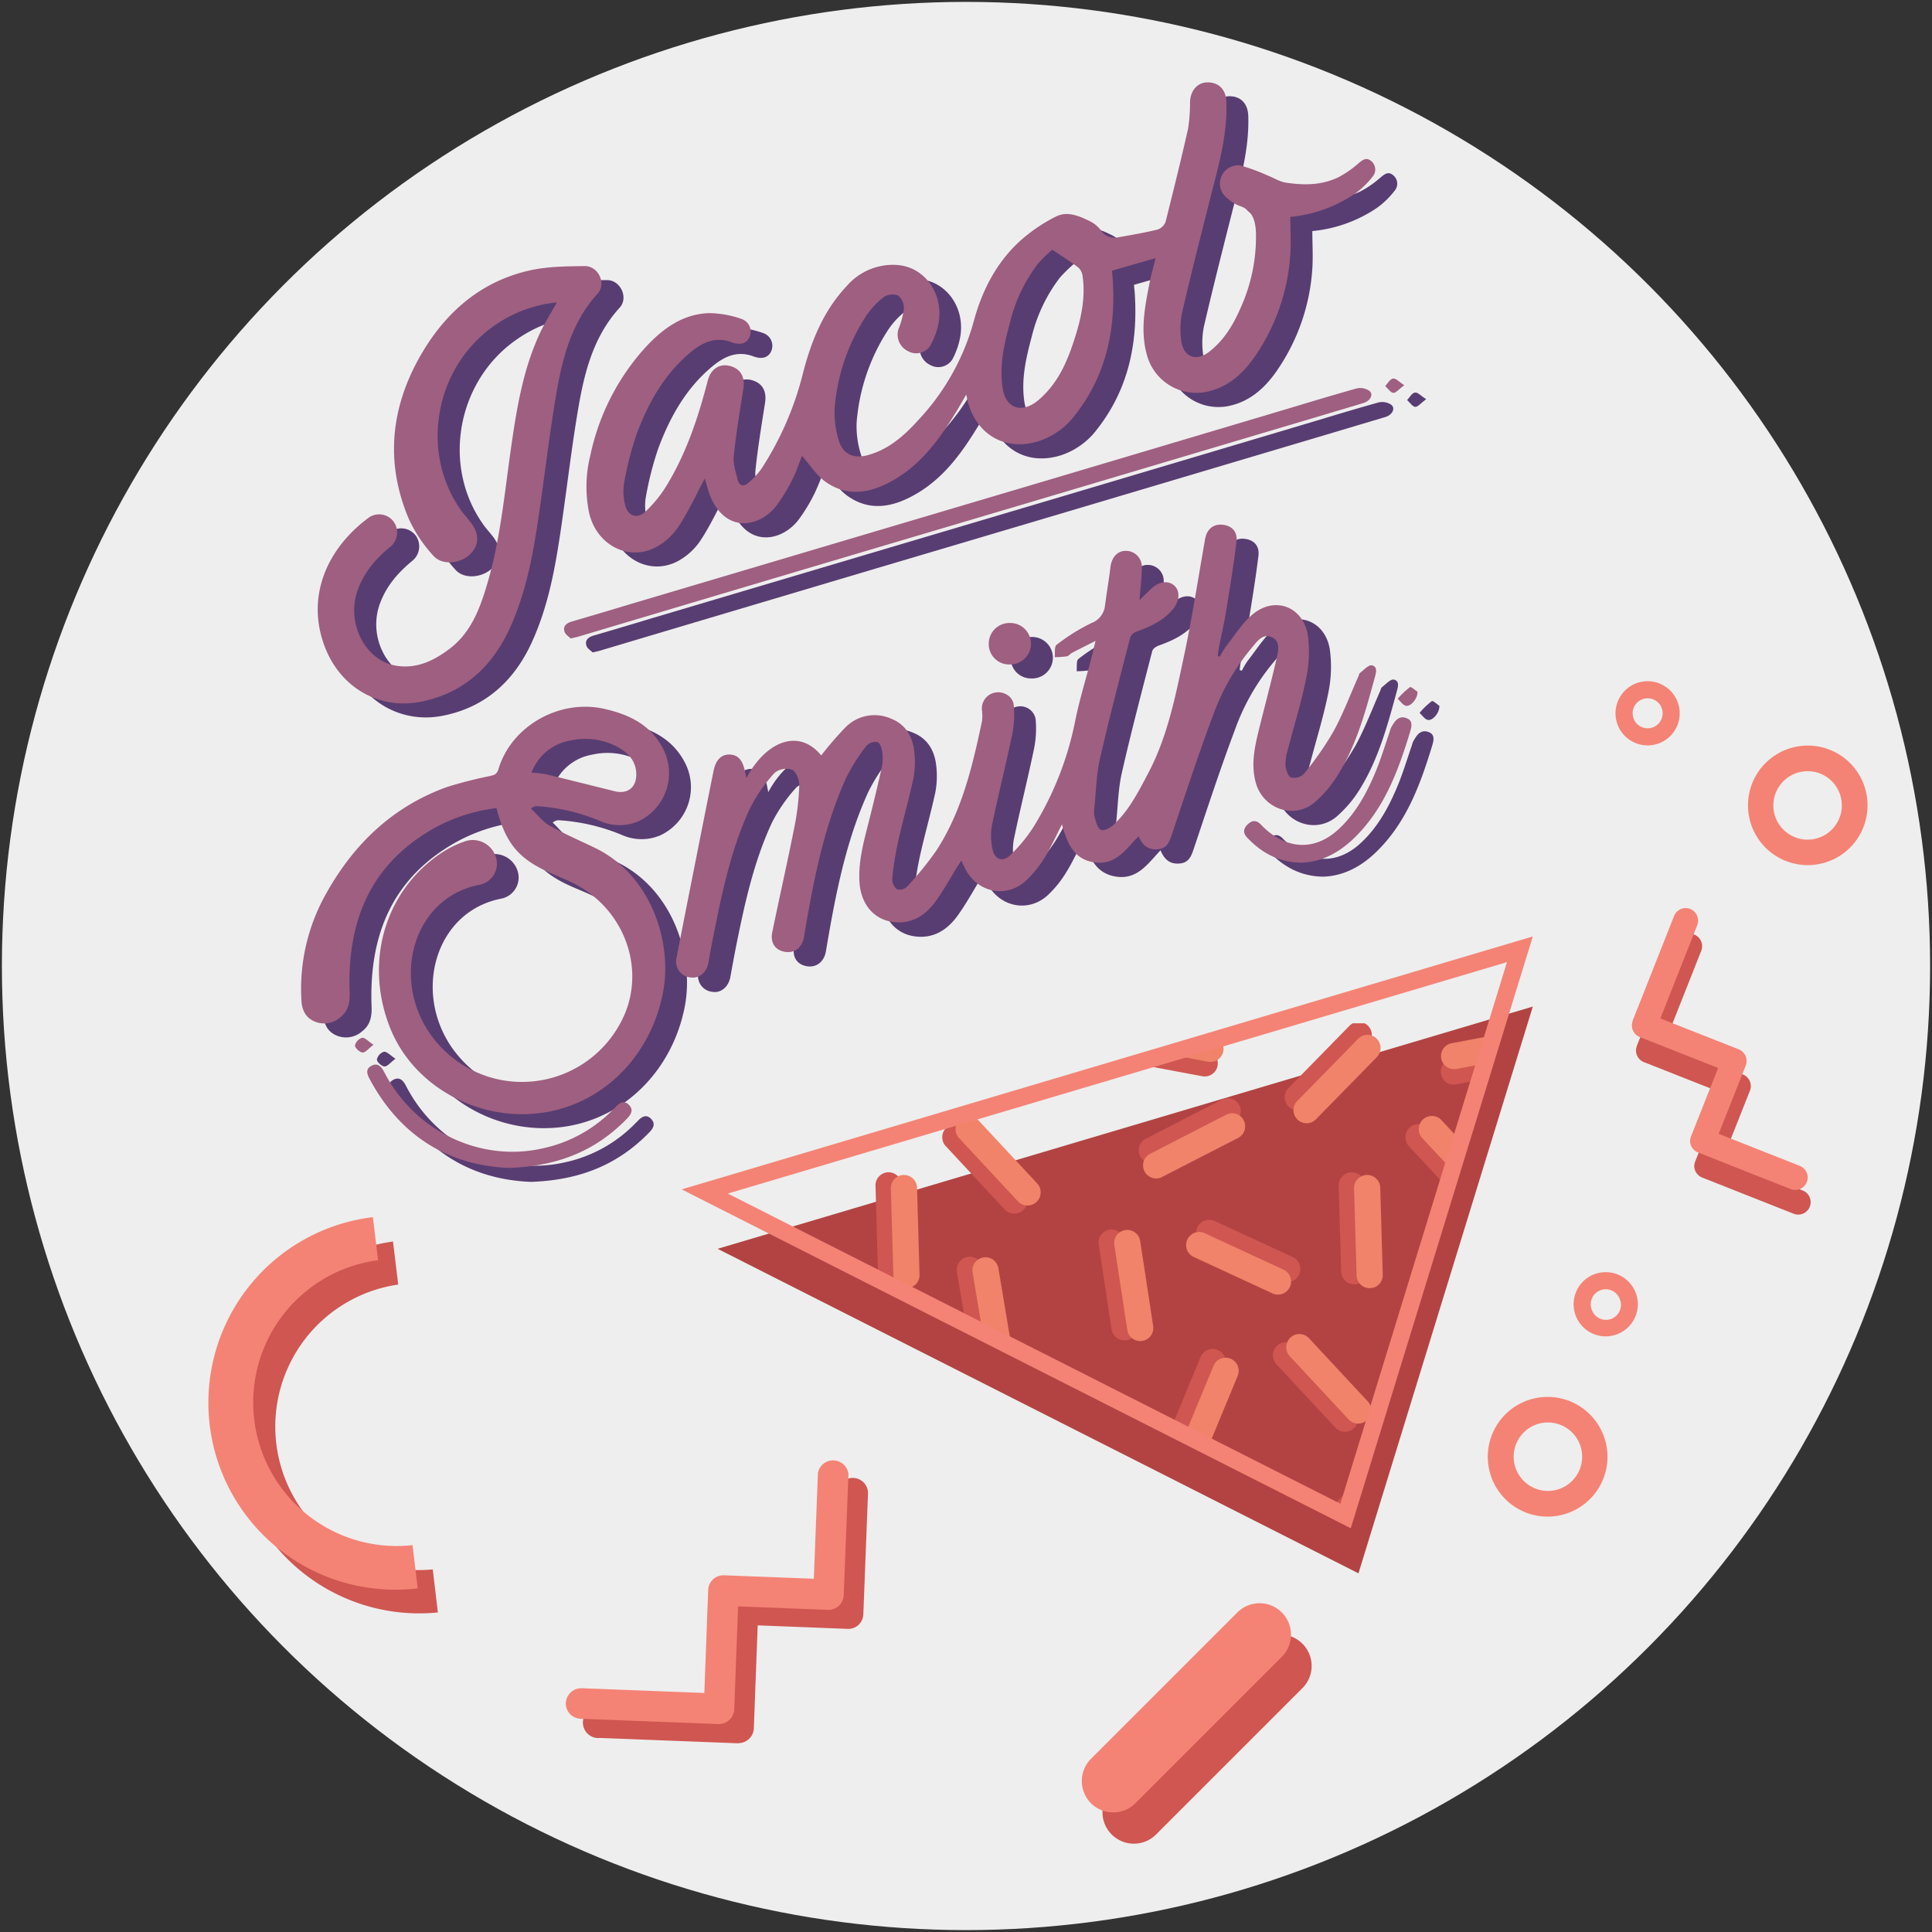 <svg id="Logo" xmlns="http://www.w3.org/2000/svg" xmlns:xlink="http://www.w3.org/1999/xlink" viewBox="0 0 500 500"><rect x="0" y="0" width="500" height="500" fill="#333333" stroke="none"/><defs><style>.cls-1{fill:none;}.cls-2{fill:#eee;}.cls-3{fill:#cf5651;}.cls-4{fill:#f48375;}.cls-5{fill:#b34343;}.cls-6{clip-path:url(#clip-path);}.cls-7{clip-path:url(#clip-path-2);}.cls-8{fill:#d05651;}.cls-9{fill:#f08369;}.cls-10{clip-path:url(#clip-path-3);}.cls-11{clip-path:url(#clip-path-4);}.cls-12{fill:#583d72;}.cls-13{fill:#9f5f80;}</style><clipPath id="clip-path"><polygon class="cls-1" points="182.38 308.35 348.23 392.34 393.36 245.65 182.38 308.35"/></clipPath><clipPath id="clip-path-2"><rect class="cls-1" x="276.81" y="264.83" width="119.88" height="119.88"/></clipPath><clipPath id="clip-path-3"><rect class="cls-1" x="276.81" y="384.71" width="119.88" height="119.88"/></clipPath><clipPath id="clip-path-4"><rect class="cls-1" x="156.93" y="264.83" width="119.88" height="119.88"/></clipPath></defs><circle id="Circle" class="cls-2" cx="250" cy="250" r="249.51"/><g id="Accents"><path class="cls-3" d="M191.11,451.16H191l-35.69-1.38a4,4,0,1,1,.31-7.9l31.73,1.23,1-26.67a3.95,3.95,0,0,1,4.1-3.8l23.24.91,1.06-27.4a3.95,3.95,0,0,1,7.89.31l-1.21,31.34a4,4,0,0,1-1.27,2.75,3.89,3.89,0,0,1-2.83,1l-23.24-.91-1,26.68a4,4,0,0,1-3.95,3.8Z"/><path class="cls-4" d="M186.07,446.19h-.15l-35.69-1.38a3.94,3.94,0,0,1-3.79-4.1,4,4,0,0,1,4.1-3.8l31.74,1.23,1-26.67a3.94,3.94,0,0,1,4.1-3.79l23.24.9,1.06-27.4a4,4,0,0,1,7.9.31l-1.22,31.34a3.95,3.95,0,0,1-4.1,3.8l-23.24-.9-1,26.67A4,4,0,0,1,186.07,446.19Z"/><path class="cls-3" d="M423.6,270.82a.56.56,0,0,1,0-.12l10.73-27.14a3.23,3.23,0,0,1,6,2.38l-9.55,24.13,20.28,8a3.23,3.23,0,0,1,1.82,4.2l-7,17.66,20.83,8.24a3.23,3.23,0,0,1-2.37,6l-23.84-9.43a3.24,3.24,0,0,1-1.77-1.72,3.12,3.12,0,0,1,0-2.47l7-17.67-20.28-8a3.22,3.22,0,0,1-1.86-4.07Z"/><path class="cls-4" d="M422.51,264.31s0-.08,0-.11l10.74-27.14a3.23,3.23,0,0,1,4.19-1.82,3.27,3.27,0,0,1,1.81,4.19l-9.54,24.14,20.28,8a3.23,3.23,0,0,1,1.81,4.19l-7,17.67,20.83,8.24a3.23,3.23,0,1,1-2.37,6l-23.83-9.42a3.26,3.26,0,0,1-1.78-1.72,3.21,3.21,0,0,1,0-2.47l7-17.67-20.28-8A3.24,3.24,0,0,1,422.51,264.31Z"/><path class="cls-3" d="M113.32,417.3a48.36,48.36,0,0,1-11.61-96l1.35,11.14A37.14,37.14,0,0,0,112,406.16Z"/><path class="cls-4" d="M108.11,411.06A48.36,48.36,0,0,1,96.5,315l1.35,11.14a37.14,37.14,0,0,0,8.91,73.74Z"/><path class="cls-3" d="M293.44,477.14a8.13,8.13,0,0,1-5.75-13.87l38-38a8.13,8.13,0,0,1,11.5,11.49l-38,38A8.1,8.1,0,0,1,293.44,477.14Z"/><line class="cls-4" x1="288.1" y1="460.93" x2="326.07" y2="422.96"/><path class="cls-4" d="M288.1,469.06a8.13,8.13,0,0,1-5.75-13.88l38-38a8.13,8.13,0,0,1,11.5,11.49l-38,38A8.1,8.1,0,0,1,288.1,469.06Z"/><path class="cls-4" d="M400.59,392.5a15.49,15.49,0,1,1,5.41-1A15.54,15.54,0,0,1,400.59,392.5Zm0-24.37a8.86,8.86,0,1,0,8.31,5.76h0A8.88,8.88,0,0,0,400.56,368.13Z"/><path class="cls-4" d="M415.56,345.85A8.31,8.31,0,0,1,408,334.09a8.21,8.21,0,0,1,4.65-4.33,8.32,8.32,0,0,1,10.7,4.87h0a8.32,8.32,0,0,1-7.78,11.22Zm0-12.19a3.88,3.88,0,0,0-3.63,5.24,3.88,3.88,0,1,0,7.26-2.72h0A3.89,3.89,0,0,0,415.55,333.66Z"/><path class="cls-4" d="M482.9,212a15.47,15.47,0,1,1,.3-5.49A15.54,15.54,0,0,1,482.9,212Zm-23.72-5.59a8.86,8.86,0,1,0,7.52-6.76h0A8.89,8.89,0,0,0,459.18,206.39Z"/><path class="cls-4" d="M434.49,186.51a8.31,8.31,0,0,1-7.05,6.33,8.3,8.3,0,0,1-9.28-7.2,8.31,8.31,0,0,1,7.2-9.28h0a8.31,8.31,0,0,1,9.28,7.2A8.52,8.52,0,0,1,434.49,186.51Zm-11.86-2.8a4,4,0,0,0-.07,1.38,3.88,3.88,0,1,0,3.36-4.34h0A3.89,3.89,0,0,0,422.63,183.71Z"/></g><g id="Pattern"><polygon class="cls-5" points="185.72 323.19 351.57 407.18 396.69 260.5 185.72 323.19"/><g class="cls-6"><g class="cls-7"><path class="cls-8" d="M351.61,384.35a3.39,3.39,0,0,1,2.45,5.76l-15.66,16a3.39,3.39,0,1,1-4.84-4.74l15.66-16A3.38,3.38,0,0,1,351.61,384.35Z"/><path class="cls-9" d="M288.61,389.12a3.39,3.39,0,0,1,3.42-5.24L314,388a3.39,3.39,0,0,1-1.25,6.66l-22-4.13A3.35,3.35,0,0,1,288.61,389.12Z"/><path class="cls-8" d="M285,319.49A3.39,3.39,0,0,1,291,321l3.39,22.13a3.39,3.39,0,0,1-6.7,1L284.34,322A3.35,3.35,0,0,1,285,319.49Z"/><path class="cls-9" d="M289,319.69a3.35,3.35,0,0,1,2.21-1.34,3.39,3.39,0,0,1,3.87,2.83l3.38,22.13a3.39,3.39,0,0,1-6.7,1l-3.38-22.12A3.36,3.36,0,0,1,289,319.69Z"/><path class="cls-8" d="M336.31,327.24a3.38,3.38,0,0,1-4.6,4.24l-20.31-9.4a3.39,3.39,0,0,1,2.84-6.15l20.31,9.4A3.36,3.36,0,0,1,336.31,327.24Z"/><path class="cls-9" d="M333.92,330.49a3.39,3.39,0,0,1-4.61,4.24L309,325.33a3.39,3.39,0,1,1,2.85-6.15l20.31,9.4A3.36,3.36,0,0,1,333.92,330.49Z"/><path class="cls-8" d="M318.78,284.37a3.39,3.39,0,0,1,.51,6.24l-19.91,10.23a3.39,3.39,0,0,1-3.1-6l19.91-10.23A3.45,3.45,0,0,1,318.78,284.37Z"/><path class="cls-9" d="M319.87,288.26a3.32,3.32,0,0,1,2,1.68,3.39,3.39,0,0,1-1.46,4.56l-19.91,10.23a3.39,3.39,0,0,1-3.1-6l19.91-10.23A3.36,3.36,0,0,1,319.87,288.26Z"/><path class="cls-8" d="M347.38,304.45a3.34,3.34,0,0,1,2.36-1.06,3.39,3.39,0,0,1,3.49,3.29l.64,22.37a3.39,3.39,0,0,1-6.77.19l-.65-22.37A3.39,3.39,0,0,1,347.38,304.45Z"/><path class="cls-9" d="M351.36,305.14a3.39,3.39,0,0,1,5.85,2.23l.64,22.37a3.39,3.39,0,1,1-6.77.2l-.65-22.37A3.36,3.36,0,0,1,351.36,305.14Z"/><path class="cls-8" d="M351.61,264.47a3.39,3.39,0,0,1,2.45,5.76l-15.66,16a3.39,3.39,0,1,1-4.84-4.74l15.66-16A3.38,3.38,0,0,1,351.61,264.47Z"/><path class="cls-9" d="M353.87,267.82a3.39,3.39,0,0,1,2.45,5.76l-15.66,16a3.39,3.39,0,1,1-4.84-4.74l15.66-16A3.38,3.38,0,0,1,353.87,267.82Z"/><path class="cls-8" d="M287.09,273a3.38,3.38,0,0,1,3.42-5.24l22,4.13a3.39,3.39,0,0,1-1.25,6.66l-22-4.13A3.35,3.35,0,0,1,287.09,273Z"/><path class="cls-9" d="M288.61,269.24A3.39,3.39,0,0,1,292,264l22,4.13a3.39,3.39,0,0,1-1.25,6.66l-22-4.13A3.35,3.35,0,0,1,288.61,269.24Z"/><path class="cls-8" d="M363.74,294.19A3.38,3.38,0,0,1,369.6,292l15.26,16.38a3.39,3.39,0,0,1-5,4.61l-15.26-16.38A3.39,3.39,0,0,1,363.74,294.19Z"/><path class="cls-9" d="M367.18,292.08a3.39,3.39,0,0,1,5.87-2.19l15.25,16.38a3.39,3.39,0,1,1-5,4.62l-15.25-16.38A3.36,3.36,0,0,1,367.18,292.08Z"/><path class="cls-8" d="M374.36,280.15a3.35,3.35,0,0,1-1.42-2.17,3.39,3.39,0,0,1,2.69-4l22-4.18a3.39,3.39,0,1,1,1.26,6.66l-22,4.18A3.39,3.39,0,0,1,374.36,280.15Z"/><path class="cls-9" d="M374.41,276.11a3.38,3.38,0,0,1,1.28-6.12l22-4.18a3.39,3.39,0,1,1,1.27,6.65l-22,4.18A3.35,3.35,0,0,1,374.41,276.11Z"/><path class="cls-8" d="M329.45,350.62a3.39,3.39,0,0,1,5.86-2.19l15.26,16.38a3.39,3.39,0,1,1-5,4.62l-15.25-16.38A3.36,3.36,0,0,1,329.45,350.62Z"/><path class="cls-9" d="M332.89,348.52a3.44,3.44,0,0,1,1.08-2.36,3.38,3.38,0,0,1,4.79.17L354,362.71a3.39,3.39,0,1,1-5,4.62L333.8,351A3.39,3.39,0,0,1,332.89,348.52Z"/><path class="cls-8" d="M312.54,349.37a3.39,3.39,0,0,1,4.43,4.42l-8.55,20.68a3.39,3.39,0,1,1-6.26-2.59l8.55-20.68A3.38,3.38,0,0,1,312.54,349.37Z"/><path class="cls-9" d="M315.89,351.63a3.32,3.32,0,0,1,2.59,0,3.39,3.39,0,0,1,1.84,4.42l-8.56,20.68a3.39,3.39,0,1,1-6.26-2.59l8.56-20.68A3.38,3.38,0,0,1,315.89,351.63Z"/><path class="cls-8" d="M368.12,326.66a3.39,3.39,0,0,1,6.1,1.41l3.71,22.07a3.39,3.39,0,0,1-6.69,1.12l-3.7-22.07A3.38,3.38,0,0,1,368.12,326.66Z"/><path class="cls-9" d="M372.16,326.8a3.39,3.39,0,0,1,6.1,1.41l3.7,22.07a3.39,3.39,0,0,1-6.68,1.12l-3.71-22.07A3.39,3.39,0,0,1,372.16,326.8Z"/><path class="cls-8" d="M254.48,280.15a3.35,3.35,0,0,1-1.42-2.17,3.39,3.39,0,0,1,2.69-4l22-4.18A3.39,3.39,0,1,1,279,276.5l-22,4.18A3.39,3.39,0,0,1,254.48,280.15Z"/><path class="cls-9" d="M254.53,276.11a3.38,3.38,0,0,1,1.28-6.12l22-4.18a3.39,3.39,0,1,1,1.27,6.65l-22,4.18A3.35,3.35,0,0,1,254.53,276.11Z"/></g><g class="cls-10"><path class="cls-8" d="M285,439.37a3.39,3.39,0,0,1,6.08,1.49L294.42,463a3.39,3.39,0,0,1-6.7,1l-3.38-22.12A3.35,3.35,0,0,1,285,439.37Z"/><path class="cls-9" d="M289,439.57a3.35,3.35,0,0,1,2.21-1.34,3.39,3.39,0,0,1,3.87,2.83l3.38,22.13a3.39,3.39,0,0,1-6.7,1l-3.38-22.12A3.36,3.36,0,0,1,289,439.57Z"/><path class="cls-8" d="M336.31,447.12a3.38,3.38,0,0,1-4.6,4.24L311.4,442a3.39,3.39,0,0,1,2.84-6.15l20.31,9.4A3.36,3.36,0,0,1,336.31,447.12Z"/><path class="cls-9" d="M333.92,450.37a3.39,3.39,0,0,1-4.61,4.24L309,445.21a3.39,3.39,0,1,1,2.85-6.15l20.31,9.4A3.36,3.36,0,0,1,333.92,450.37Z"/><path class="cls-8" d="M318.78,404.25a3.39,3.39,0,0,1,.51,6.24l-19.91,10.23a3.39,3.39,0,0,1-3.1-6l19.91-10.23A3.45,3.45,0,0,1,318.78,404.25Z"/><path class="cls-9" d="M319.87,408.14a3.32,3.32,0,0,1,2,1.68,3.39,3.39,0,0,1-1.46,4.56L300.47,424.6a3.39,3.39,0,1,1-3.1-6l19.91-10.23A3.36,3.36,0,0,1,319.87,408.14Z"/><path class="cls-8" d="M347.38,424.33a3.34,3.34,0,0,1,2.36-1.06,3.39,3.39,0,0,1,3.49,3.29l.64,22.37a3.39,3.39,0,0,1-6.77.19l-.65-22.37A3.39,3.39,0,0,1,347.38,424.33Z"/><path class="cls-9" d="M351.36,425a3.39,3.39,0,0,1,5.85,2.23l.64,22.37a3.39,3.39,0,1,1-6.77.2l-.65-22.38A3.35,3.35,0,0,1,351.36,425Z"/><path class="cls-8" d="M351.61,384.35a3.39,3.39,0,0,1,2.45,5.76l-15.66,16a3.39,3.39,0,1,1-4.84-4.74l15.66-16A3.38,3.38,0,0,1,351.61,384.35Z"/><path class="cls-9" d="M353.87,387.7a3.39,3.39,0,0,1,2.45,5.76l-15.66,16a3.39,3.39,0,1,1-4.84-4.74l15.66-16A3.41,3.41,0,0,1,353.87,387.7Z"/><path class="cls-8" d="M287.09,392.86a3.38,3.38,0,0,1,3.42-5.24l22,4.13a3.39,3.39,0,0,1-1.25,6.66l-22-4.13A3.35,3.35,0,0,1,287.09,392.86Z"/><path class="cls-9" d="M288.61,389.12a3.39,3.39,0,0,1,3.42-5.24L314,388a3.39,3.39,0,0,1-1.25,6.66l-22-4.13A3.35,3.35,0,0,1,288.61,389.12Z"/><path class="cls-8" d="M363.74,414.06a3.38,3.38,0,0,1,5.86-2.18l15.26,16.37a3.39,3.39,0,1,1-5,4.62l-15.26-16.38A3.4,3.4,0,0,1,363.74,414.06Z"/><path class="cls-9" d="M367.18,412a3.39,3.39,0,0,1,5.87-2.19l15.25,16.38a3.39,3.39,0,1,1-5,4.62l-15.25-16.38A3.36,3.36,0,0,1,367.18,412Z"/><path class="cls-8" d="M374.36,400a3.39,3.39,0,0,1,1.27-6.13l22-4.18a3.39,3.39,0,0,1,1.26,6.66l-22,4.18A3.39,3.39,0,0,1,374.36,400Z"/><path class="cls-9" d="M374.41,396a3.39,3.39,0,0,1,1.28-6.13l22-4.18a3.39,3.39,0,0,1,1.27,6.66l-22,4.18A3.35,3.35,0,0,1,374.41,396Z"/><path class="cls-8" d="M329.45,470.5a3.39,3.39,0,0,1,5.86-2.19l15.26,16.38a3.39,3.39,0,1,1-5,4.62l-15.25-16.38A3.36,3.36,0,0,1,329.45,470.5Z"/><path class="cls-9" d="M332.89,468.4A3.44,3.44,0,0,1,334,466a3.38,3.38,0,0,1,4.79.17L354,482.59a3.39,3.39,0,0,1-5,4.61L333.8,470.83A3.39,3.39,0,0,1,332.89,468.4Z"/><path class="cls-8" d="M312.54,469.25a3.39,3.39,0,0,1,4.43,4.42l-8.55,20.68a3.39,3.39,0,1,1-6.26-2.59l8.55-20.68A3.38,3.38,0,0,1,312.54,469.25Z"/><path class="cls-9" d="M315.89,471.51a3.32,3.32,0,0,1,2.59,0,3.39,3.39,0,0,1,1.84,4.42l-8.56,20.68A3.39,3.39,0,1,1,305.5,494l8.56-20.68A3.38,3.38,0,0,1,315.89,471.51Z"/><path class="cls-8" d="M368.12,446.54a3.34,3.34,0,0,1,2.2-1.37,3.38,3.38,0,0,1,3.9,2.78L377.93,470a3.39,3.39,0,0,1-6.69,1.12l-3.7-22.07A3.38,3.38,0,0,1,368.12,446.54Z"/><path class="cls-9" d="M372.16,446.68a3.39,3.39,0,0,1,6.1,1.41l3.7,22.07a3.39,3.39,0,0,1-6.68,1.12l-3.71-22.07A3.39,3.39,0,0,1,372.16,446.68Z"/><path class="cls-8" d="M254.48,400a3.39,3.39,0,0,1,1.27-6.13l22-4.18a3.39,3.39,0,0,1,1.26,6.66l-22,4.18A3.39,3.39,0,0,1,254.48,400Z"/><path class="cls-9" d="M254.53,396a3.39,3.39,0,0,1,1.28-6.13l22-4.18a3.39,3.39,0,0,1,1.27,6.66l-22,4.18A3.35,3.35,0,0,1,254.53,396Z"/></g><g class="cls-11"><path class="cls-8" d="M231.73,384.35a3.39,3.39,0,0,1,2.45,5.76l-15.66,16a3.39,3.39,0,0,1-4.84-4.74l15.66-16A3.38,3.38,0,0,1,231.73,384.35Z"/><path class="cls-9" d="M168.73,389.12a3.39,3.39,0,0,1,3.42-5.24l22,4.13a3.39,3.39,0,1,1-1.25,6.66l-22-4.13A3.35,3.35,0,0,1,168.73,389.12Z"/><path class="cls-8" d="M165.07,319.49a3.39,3.39,0,0,1,6.08,1.49l3.39,22.13a3.39,3.39,0,0,1-6.7,1L164.46,322A3.35,3.35,0,0,1,165.07,319.49Z"/><path class="cls-9" d="M169.11,319.69a3.39,3.39,0,0,1,6.08,1.49l3.38,22.13a3.39,3.39,0,0,1-6.7,1l-3.38-22.12A3.36,3.36,0,0,1,169.11,319.69Z"/><path class="cls-8" d="M216.43,327.24a3.38,3.38,0,0,1-4.6,4.24l-20.31-9.4a3.39,3.39,0,0,1,2.84-6.15l20.32,9.4A3.38,3.38,0,0,1,216.43,327.24Z"/><path class="cls-9" d="M214,330.49a3.34,3.34,0,0,1-.11,2.59,3.37,3.37,0,0,1-4.49,1.65l-20.32-9.4a3.39,3.39,0,1,1,2.85-6.15l20.31,9.4A3.36,3.36,0,0,1,214,330.49Z"/><path class="cls-8" d="M198.9,284.37a3.39,3.39,0,0,1,.51,6.24L179.5,300.84a3.39,3.39,0,0,1-3.1-6l19.91-10.23A3.45,3.45,0,0,1,198.9,284.37Z"/><path class="cls-9" d="M200,288.26a3.32,3.32,0,0,1,2,1.68,3.39,3.39,0,0,1-1.46,4.56l-19.91,10.23a3.39,3.39,0,0,1-3.1-6l19.91-10.23A3.36,3.36,0,0,1,200,288.26Z"/><path class="cls-8" d="M227.5,304.45a3.34,3.34,0,0,1,2.36-1.06,3.38,3.38,0,0,1,3.49,3.29l.64,22.37a3.39,3.39,0,0,1-6.77.19l-.64-22.37A3.34,3.34,0,0,1,227.5,304.45Z"/><path class="cls-9" d="M231.48,305.14a3.39,3.39,0,0,1,5.85,2.23l.64,22.37a3.39,3.39,0,1,1-6.77.2l-.65-22.37A3.4,3.4,0,0,1,231.48,305.14Z"/><path class="cls-8" d="M231.73,264.47a3.39,3.39,0,0,1,2.45,5.76l-15.66,16a3.39,3.39,0,0,1-4.84-4.74l15.66-16A3.38,3.38,0,0,1,231.73,264.47Z"/><path class="cls-9" d="M234,267.82a3.39,3.39,0,0,1,2.45,5.76l-15.66,16a3.39,3.39,0,1,1-4.84-4.74l15.66-16A3.39,3.39,0,0,1,234,267.82Z"/><path class="cls-8" d="M167.21,273a3.33,3.33,0,0,1-.53-2.53,3.38,3.38,0,0,1,3.95-2.71l22,4.13a3.39,3.39,0,0,1-1.25,6.66l-22-4.13A3.35,3.35,0,0,1,167.21,273Z"/><path class="cls-9" d="M168.73,269.24a3.39,3.39,0,0,1,3.42-5.24l22,4.13a3.39,3.39,0,1,1-1.25,6.66l-22-4.13A3.35,3.35,0,0,1,168.73,269.24Z"/><path class="cls-8" d="M243.86,294.19a3.34,3.34,0,0,1,1.08-2.36,3.37,3.37,0,0,1,4.78.17L265,308.38a3.39,3.39,0,0,1-5,4.61l-15.25-16.38A3.36,3.36,0,0,1,243.86,294.19Z"/><path class="cls-9" d="M247.3,292.08a3.39,3.39,0,0,1,5.87-2.19l15.25,16.38a3.39,3.39,0,1,1-5,4.62l-15.25-16.38A3.36,3.36,0,0,1,247.3,292.08Z"/><path class="cls-8" d="M254.48,280.15a3.35,3.35,0,0,1-1.42-2.17,3.39,3.39,0,0,1,2.69-4l22-4.18A3.39,3.39,0,1,1,279,276.5l-22,4.18A3.39,3.39,0,0,1,254.48,280.15Z"/><path class="cls-9" d="M254.53,276.11a3.38,3.38,0,0,1,1.28-6.12l22-4.18a3.39,3.39,0,1,1,1.27,6.65l-22,4.18A3.35,3.35,0,0,1,254.53,276.11Z"/><path class="cls-8" d="M209.57,350.62a3.39,3.39,0,0,1,5.87-2.19l15.25,16.38a3.39,3.39,0,1,1-5,4.62l-15.25-16.38A3.36,3.36,0,0,1,209.57,350.62Z"/><path class="cls-9" d="M213,348.52a3.38,3.38,0,0,1,5.86-2.19l15.25,16.38a3.39,3.39,0,1,1-4.95,4.62L213.92,351A3.34,3.34,0,0,1,213,348.52Z"/><path class="cls-8" d="M192.66,349.37a3.39,3.39,0,0,1,4.43,4.42l-8.55,20.68a3.39,3.39,0,1,1-6.26-2.59l8.55-20.68A3.38,3.38,0,0,1,192.66,349.37Z"/><path class="cls-9" d="M196,351.63a3.32,3.32,0,0,1,2.59,0,3.38,3.38,0,0,1,1.84,4.42l-8.56,20.68a3.39,3.39,0,1,1-6.26-2.59l8.56-20.68A3.38,3.38,0,0,1,196,351.63Z"/><path class="cls-8" d="M248.24,326.66a3.39,3.39,0,0,1,6.1,1.41l3.71,22.07a3.39,3.39,0,0,1-6.69,1.12l-3.7-22.07A3.43,3.43,0,0,1,248.24,326.66Z"/><path class="cls-9" d="M252.28,326.8a3.39,3.39,0,0,1,6.1,1.41l3.7,22.07a3.39,3.39,0,0,1-6.68,1.12l-3.7-22.07A3.34,3.34,0,0,1,252.28,326.8Z"/><path class="cls-8" d="M134.6,280.15a3.35,3.35,0,0,1-1.42-2.17,3.39,3.39,0,0,1,2.69-4l22-4.18a3.39,3.39,0,0,1,1.27,6.66l-22,4.18A3.39,3.39,0,0,1,134.6,280.15Z"/><path class="cls-9" d="M134.65,276.11a3.38,3.38,0,0,1,1.28-6.12l22-4.18a3.39,3.39,0,1,1,1.27,6.65l-22,4.18A3.35,3.35,0,0,1,134.65,276.11Z"/></g></g><path class="cls-4" d="M349.58,395.51l-173.17-87.7,220.28-65.46ZM188.35,308.89l158.54,80.28L390,249Z"/></g><g id="Name"><g id="Name_shadows"><path class="cls-12" d="M188.07,127.45c-2.12,4-4.14,8.4-6.77,12.41a16.53,16.53,0,0,1-6,5.43c-7.16,3.69-15.33-.75-17.19-9a33.5,33.5,0,0,1,.36-14.91,59.83,59.83,0,0,1,13.94-27.52c4.49-4.93,9.7-8.93,16.7-9.16a25.83,25.83,0,0,1,8.38,1.49,3.48,3.48,0,0,1,2.13,4.63c-.72,1.68-2.34,2.28-4.67,1.4-4.22-1.57-7.61.1-10.68,2.67-6.79,5.66-10.94,13.16-13.95,21.27a83.68,83.68,0,0,0-3.22,12.74,13.41,13.41,0,0,0,.24,5.19c.61,3.07,3.08,4.07,5.34,1.95a32.64,32.64,0,0,0,5.53-6.86c5.09-8.38,8.13-17.6,10.56-27,.86-3.31,3.44-4.71,6.35-3.62,2.39.9,3.31,2.93,2.87,5.72-.92,5.83-1.88,11.66-2.49,17.52-.2,2,.55,4,1,6,.39,1.58,1.56,1.89,2.74.85a19,19,0,0,0,3.53-3.81,81.64,81.64,0,0,0,10.46-23.86c2.17-8.64,5.33-16.76,11.59-23.39a15.81,15.81,0,0,1,13-5.35c7.29.53,12.17,7.71,10.61,15.36A20,20,0,0,1,246.48,93a4.31,4.31,0,0,1-5.8,1.43,4.75,4.75,0,0,1-2.44-5.72,20.7,20.7,0,0,0,1.4-5.23,4.24,4.24,0,0,0-1.46-3.42,4.18,4.18,0,0,0-3.75.39,20.83,20.83,0,0,0-4.73,5.14,51.09,51.09,0,0,0-8,23.69,24.23,24.23,0,0,0,1.08,8.25c1,3.6,3.83,4.86,7.5,3.85,5.44-1.48,9.47-5.09,13.11-9.1A60.85,60.85,0,0,0,257.61,87c2.37-8.85,6.6-16.84,14-22.66A40.88,40.88,0,0,1,279,59.58c2.9-1.39,5.82-.14,8.5,1.15a8.14,8.14,0,0,1,3,2.38A4.24,4.24,0,0,0,295,65c3.41-.6,6.84-1.18,10.2-2a3.4,3.4,0,0,0,2.1-2c2.05-8,4-16,5.82-24.1a41,41,0,0,0,.51-7c.15-2.93,1.95-4.95,4.54-5,2.95,0,4.77,1.92,4.88,5.06.3,8.8-2.2,17.1-4.32,25.49-2.46,9.7-4.91,19.39-7.18,29.14a22,22,0,0,0-.23,6.79c.4,4.52,3.81,6,7.38,3.15,3.74-2.93,6.12-6.91,8-11.2a44.52,44.52,0,0,0,4-19.46c-.12-3.21-.86-6-4.43-7.07a9.77,9.77,0,0,1-2.86-1.84,4.72,4.72,0,0,1,3.28-8.47,47.67,47.67,0,0,1,7.15,2.63c1.52.59,3,1.55,4.53,1.8,4.62.72,9.28.74,13.62-1.34a25.56,25.56,0,0,0,5-3.4c1.11-.91,2.14-2,3.52-.87a2.82,2.82,0,0,1,.38,4.1,21.46,21.46,0,0,1-4.54,4.39,35.79,35.79,0,0,1-16.72,6c0,3.27.21,6.51,0,9.72a52.37,52.37,0,0,1-9.39,26.73c-3.14,4.44-7.12,7.91-12.72,8.91a13.26,13.26,0,0,1-14.94-9.43c-1.87-6.47-.57-12.8.69-19.13.39-2,1-4,1.5-6.12l-11.31,3.24c.07.67.17,1.48.22,2.28.83,12.84-1.66,24.79-9.77,35.11a19.25,19.25,0,0,1-9.07,6.63c-8.62,2.87-16.32-1.32-18.66-10.13-.11-.44-.2-.88-.41-1.81-1.13,1.91-2,3.51-3,5.08-4,6.52-8.53,12.65-15.2,16.67-5.81,3.49-12.08,5.12-18.17.84-2.43-1.71-4.12-4.47-6.15-6.75a59.77,59.77,0,0,1-2.42,6,44.1,44.1,0,0,1-4.26,7c-4.31,5.48-13.11,7.25-17.14-2.79C188.82,130.17,188.42,128.54,188.07,127.45ZM278,68.23a38.86,38.86,0,0,0-3.71,3.63A41.13,41.13,0,0,0,267,87.17c-1.5,5.58-2.8,11.23-1.85,17.07.79,4.83,4.52,6.33,8.5,3.5a18.4,18.4,0,0,0,2.38-2.12c4-4.09,6.08-9.21,7.77-14.52s2.82-10.57,2-16.12a3.69,3.69,0,0,0-1.19-2.19C282.69,71.3,280.61,70,278,68.23Z"/><path class="cls-12" d="M198.83,205c5.38-9.91,13.8-12.72,19.37-5.83a92.3,92.3,0,0,1,6.28-7.28,10.57,10.57,0,0,1,11.84-2.26c3.86,1.55,5.61,4.78,6,8.74a22.94,22.94,0,0,1-.23,6.57c-1.19,5.55-2.77,11-4,16.57a80.19,80.19,0,0,0-1.51,9.64,3.32,3.32,0,0,0,1.25,2.64,2.77,2.77,0,0,0,2.56-.66,83.69,83.69,0,0,0,7.56-9.3c6.65-10.17,9.36-21.8,11.85-33.48a11,11,0,0,0,0-2.92,4.16,4.16,0,0,1,3.52-4.57,4,4,0,0,1,4.7,3.28,26.42,26.42,0,0,1-.37,7.43c-1.65,7.94-3.64,15.81-5.29,23.75a16.18,16.18,0,0,0,.16,6.08c.5,2.62,2.59,3.46,4.5,1.64a39.08,39.08,0,0,0,6.3-7.69,82.42,82.42,0,0,0,10.57-27c1.13-5.64,2.86-11.16,4.31-16.73.3-1.15.54-2.31,1-4.13-2.4,1.22-4.27,2.15-6.11,3.11-.47.25-.83.81-1.3.9a27.64,27.64,0,0,1-3.16.22c.13-1.1-.13-2.75.48-3.2a51.48,51.48,0,0,1,9-5.63,5.43,5.43,0,0,0,3.55-4.67c.43-3.31,1-6.61,1.4-9.92.33-2.51,1.88-4.15,4-4.1a4.12,4.12,0,0,1,4.11,4.29c0,2.64-.37,5.28-.62,8.44,1.17-1.11,2.11-2,3-2.88,2-1.95,4.51-2.3,6.09-.8s1.21,4.16-.52,6.18c-2.47,2.87-5.74,4.39-9.21,5.63-.68.24-1.56.84-1.71,1.44-2.71,10.51-5.48,21-7.88,31.57-.93,4.11-1,8.42-1.44,12.64a7,7,0,0,0,.15,2.71c.35,1.11.76,2.68,1.58,3s2.31-.47,3.12-1.21c4.05-3.7,6.49-8.53,9-13.29,5.12-9.59,7.15-20.14,9.37-30.58,2.13-10,3.67-20.14,5.45-30.22.44-2.46,2.07-3.88,4.37-3.69,2.5.2,4.09,1.75,3.76,4.42-.75,6.09-1.75,12.15-2.74,18.21-.5,3.07-1.21,6.1-1.81,9.15-.14.71-.21,1.44-.31,2.16l.55.23a23,23,0,0,1,1.5-2.55c2.29-2.89,4.27-6.19,7.06-8.48,5.75-4.71,13.05-1.91,14.22,5.48a32.81,32.81,0,0,1-.39,11.26c-1.22,6.16-3.14,12.19-4.71,18.28a12.51,12.51,0,0,0-.6,4c.1,1.16.58,2.82,1.4,3.22a3.61,3.61,0,0,0,3.35-.9A83.15,83.15,0,0,0,350.78,193c2.5-4.58,4.34-9.51,6.46-14.29.12-.28.16-.67.37-.83,1-.75,2.23-2.17,3.1-2,1.61.33,1.07,2,.72,3.26-2.32,8.5-4.6,17-9.23,24.64a30.73,30.73,0,0,1-6.36,7.62c-5.39,4.45-13.32,1.58-15.18-5.17-1.28-4.65-.3-9.18.81-13.69,1.48-6,3.1-12,4.5-18.1.48-2.08,1.29-4.78-1.27-5.89-2.33-1-3.82,1.33-5.13,2.86a57.37,57.37,0,0,0-10,17.53c-3.76,10-7.08,20.16-10.48,30.29-.68,2-1.19,4-3.75,4.24s-4-1-5-3.41c-3.25,3.42-5.94,7.61-11.4,6.82s-7.1-5.08-8.43-9.84c-1.58,3.07-2.87,6-4.57,8.71a27.69,27.69,0,0,1-4.86,6c-5,4.47-12.22,3-15.45-2.88-.45-.84-.83-1.72-1.21-2.52-2.19,3.57-4.16,7.23-6.56,10.58-2.71,3.78-6.41,6.13-11.32,5.37s-8-4.71-8.42-10c-.37-5.09.87-9.94,2.11-14.8s2.46-9.86,3.57-14.82a12.06,12.06,0,0,0,.24-4.06c-.12-1-.55-2.54-1.26-2.84a3.22,3.22,0,0,0-2.9,1,47.16,47.16,0,0,0-5.19,8.22c-4.85,10.63-7.47,21.94-9.58,33.38-.48,2.61-.92,5.22-1.37,7.84s-2.4,4.26-4.92,3.84-3.84-2.35-3.29-5.06c1.88-9.14,4-18.23,5.77-27.38a66.41,66.41,0,0,0,1.23-10.79c0-1.35-.86-3.47-1.89-3.91a4.88,4.88,0,0,0-4.49.81,40.92,40.92,0,0,0-6.41,9.25c-4.75,10.24-7.1,21.25-9.31,32.27-.5,2.53-.95,5.07-1.42,7.61s-2.4,4.15-4.53,3.84a4.14,4.14,0,0,1-3.69-5.25c1.69-8.79,3.45-17.57,5.19-26.35,1.44-7.29,2.91-14.58,4.36-21.87.55-2.73,1.92-4.2,4-4.24,2.2,0,3.44,1.19,4.1,4C198.55,203.6,198.65,204.12,198.83,205Z"/><path class="cls-12" d="M134.17,212.76a44,44,0,0,0-15.79,5C101.55,227,95.47,242,96.16,260.4c.1,2.57-.26,4.81-2.43,6.49A6.28,6.28,0,0,1,87.12,268c-2.38-1-3.3-3-3.44-5.45a50.34,50.34,0,0,1,6.47-27.8c7.17-12.79,17.27-22.45,31.28-27.47,3.48-1.24,7.18-1.87,10.78-2.76,1.08-.26,2-.31,2.45-1.81,3.32-11.19,15.79-18.26,27.39-15.63,6.36,1.44,11.94,4.05,15.15,10.18a13.75,13.75,0,0,1-6.48,19,12.47,12.47,0,0,1-9.77-.17,50.41,50.41,0,0,0-16.32-3.81,2.34,2.34,0,0,0-1.58.61c1.59,1.5,3,3.36,4.8,4.41,3.81,2.16,7.87,3.88,11.82,5.8,14.57,7.09,20.09,24.54,17.52,37.55C174,276.76,162,289,146.71,291.49c-16.89,2.75-34-6.55-40.09-21.8-6.77-16.95-1.48-35.41,13.07-45.21a27.22,27.22,0,0,1,6.49-3.2,6.28,6.28,0,0,1,7.79,4.17,5.57,5.57,0,0,1-4.31,7.13c-18.11,3.57-23.57,26.9-10.41,41.42a28.91,28.91,0,0,0,47.25-6.19c6.45-12.47,1.35-28.14-11.55-35.19-2.45-1.34-5.11-2.31-7.66-3.48C139.77,225.7,136.43,221.58,134.17,212.76Zm9-9.19A30.6,30.6,0,0,1,147,204c6,1.43,11.87,2.94,17.81,4.41,3.28.81,5.57-.92,5.59-4.31,0-3.54-2.16-5.73-5-7.24a17.72,17.72,0,0,0-12.17-1.55A13.11,13.11,0,0,0,143.2,203.57Z"/><path class="cls-12" d="M149.79,81.89a33.5,33.5,0,0,0-16,5.92c-15.63,10.76-19.58,33-8.54,48.18.63.86,1.34,1.65,2,2.47,2.56,3.09,2.61,6.11.15,8.57s-7.27,3-9.52.43a37,37,0,0,1-6.47-9.77c-6.26-15-4.42-29.62,3.9-43.35,6.28-10.37,15.14-17.87,27.16-20.66,4.73-1.1,9.75-1.16,14.65-1.19,3.45,0,5.6,4.55,3.26,7.12-7.2,7.9-9.36,17.73-11,27.71-1.71,10.4-2.89,20.89-4.47,31.31-1.43,9.46-3.26,18.84-7.29,27.63-4.64,10.11-12.18,16.89-23.17,19-10.36,2-20.63-3.41-24.75-14.46-4.85-13,.8-25.34,11.39-33.17a4.68,4.68,0,0,1,6.51,1,4.79,4.79,0,0,1-.92,6.53c-3.87,3.2-7,6.85-8.6,11.77-2.55,8.07,2.06,17.32,9.61,18.87,5.49,1.14,10.14-1,14.38-4.26,5.37-4.07,7.69-10,9.55-16.18,3.52-11.6,4.61-23.64,6.32-35.57,1.48-10.38,3.13-20.73,7.68-30.32C146.77,87,148.23,84.67,149.79,81.89Z"/><path class="cls-12" d="M153.37,168.85c-.46-.48-1.38-1-1.61-1.78-.43-1.43.52-2.19,1.87-2.59,5.09-1.49,10.18-3,15.27-4.54l61.29-18.21,44.72-13.27,60-17.86c7.27-2.16,14.52-4.4,21.82-6.44a4.22,4.22,0,0,1,3.38.63c1.09,1,.16,2.62-1.63,3.15q-13.08,3.91-26.18,7.8L275.8,132.55q-24.44,7.26-48.87,14.5L171.32,163.6l-16.14,4.82C154.75,168.55,154.3,168.63,153.37,168.85Z"/><path class="cls-12" d="M137.49,305.87c-15.28-.56-28-7.84-36.08-22.86-.69-1.3-1.25-2.68.36-3.55s2.57.12,3.34,1.63c7.85,15.25,24.78,23.39,41,19.74a36,36,0,0,0,18.27-10.06c.21-.22.44-.42.65-.64,1-1.1,2.24-1.88,3.49-.55s.48,2.5-.58,3.58C160,301.28,150.35,305.4,137.49,305.87Z"/><path class="cls-12" d="M342.36,226.88c-5.83-.11-10.2-2.58-13.9-6.46-1.2-1.27-1-2.45.21-3.55s2.29-.94,3.37.19a20.3,20.3,0,0,0,1.67,1.54c6.16,5.12,13,4.86,18.78-.73,4.31-4.13,7.06-9.27,9.29-14.69,1.38-3.36,2.42-6.85,3.61-10.28a5.41,5.41,0,0,1,.37-1.07c.85-1.47,1.8-3.08,3.81-2.43s1.42,2.41,1,3.84c-3.11,10.14-6.76,20-14.71,27.54C352,224.43,347.48,226.75,342.36,226.88Z"/><path class="cls-12" d="M266.92,164.85a5.37,5.37,0,1,1-.07,10.73,5.24,5.24,0,0,1-5.28-5.39A5.33,5.33,0,0,1,266.92,164.85Z"/><path class="cls-12" d="M372.51,182.66c.08,1.85-1.78,3.93-3,3.65-.81-.18-1.43-1.18-2.13-1.81a20.26,20.26,0,0,1,3.17-3.05C370.85,181.24,372,182.35,372.51,182.66Z"/><path class="cls-12" d="M102.34,274c-1.31,1-2.09,2-2.8,2s-2-1.15-2-1.8a2.71,2.71,0,0,1,1.81-2C100.08,272.08,101,273.1,102.34,274Z"/><path class="cls-12" d="M369.09,103.3c-1.34,1-2.12,2-2.8,2s-1.42-1.13-2.13-1.76c.65-.69,1.22-1.8,2-1.94S367.67,102.43,369.09,103.3Z"/></g><g id="Name-2" data-name="Name"><path class="cls-13" d="M182.4,123.83c-2.13,4-4.14,8.4-6.77,12.41a16.47,16.47,0,0,1-6,5.43c-7.15,3.69-15.33-.75-17.18-9a33.5,33.5,0,0,1,.35-14.91A59.92,59.92,0,0,1,166.77,90.2c4.49-4.93,9.71-8.93,16.7-9.16a25.84,25.84,0,0,1,8.39,1.49A3.46,3.46,0,0,1,194,87.16c-.71,1.68-2.34,2.28-4.67,1.41-4.21-1.58-7.6.09-10.68,2.66-6.78,5.66-10.94,13.16-13.95,21.27a86.1,86.1,0,0,0-3.22,12.74,13.81,13.81,0,0,0,.24,5.19c.61,3.07,3.08,4.07,5.35,1.95a32.64,32.64,0,0,0,5.53-6.86c5.08-8.38,8.13-17.59,10.56-27,.85-3.31,3.44-4.7,6.35-3.62,2.39.9,3.31,2.93,2.87,5.72-.93,5.83-1.89,11.66-2.49,17.52-.2,2,.55,4,1,6,.39,1.59,1.55,1.89,2.73.86a18.75,18.75,0,0,0,3.53-3.82,81.28,81.28,0,0,0,10.47-23.86c2.16-8.64,5.33-16.76,11.59-23.38a15.77,15.77,0,0,1,13-5.36c7.29.53,12.17,7.71,10.62,15.36a20,20,0,0,1-2.06,5.49,4.31,4.31,0,0,1-5.8,1.43,4.74,4.74,0,0,1-2.44-5.72,20.59,20.59,0,0,0,1.4-5.23,4.3,4.3,0,0,0-1.46-3.42,4.15,4.15,0,0,0-3.75.4A20.61,20.61,0,0,0,224,82a51.09,51.09,0,0,0-8,23.69,24.18,24.18,0,0,0,1.07,8.25c1,3.6,3.84,4.86,7.51,3.85,5.43-1.48,9.47-5.08,13.1-9.1a60.76,60.76,0,0,0,14.26-25.31c2.37-8.85,6.6-16.84,14-22.66A41.31,41.31,0,0,1,273.37,56c2.9-1.39,5.81-.14,8.49,1.15a8.17,8.17,0,0,1,3,2.38,4.22,4.22,0,0,0,4.49,1.89c3.41-.6,6.83-1.18,10.19-2a3.41,3.41,0,0,0,2.11-2c2-8,4-16,5.82-24.1a43.07,43.07,0,0,0,.51-7c.14-2.94,1.95-5,4.53-5,3,0,4.77,1.92,4.88,5.06.3,8.8-2.2,17.11-4.32,25.49-2.45,9.7-4.91,19.39-7.17,29.14a22,22,0,0,0-.24,6.79c.41,4.52,3.82,6,7.38,3.15,3.75-2.93,6.13-6.91,8-11.2a44.66,44.66,0,0,0,4-19.46c-.12-3.21-.87-6-4.44-7.07a10,10,0,0,1-2.86-1.84A4.72,4.72,0,0,1,321,42.82a50.3,50.3,0,0,1,7.14,2.63c1.52.59,3,1.55,4.54,1.8,4.62.72,9.28.74,13.61-1.34a25.27,25.27,0,0,0,5-3.4c1.12-.91,2.14-2,3.53-.87a2.83,2.83,0,0,1,.38,4.11,22,22,0,0,1-4.55,4.38,35.71,35.71,0,0,1-16.72,6c0,3.27.21,6.51,0,9.72a52.46,52.46,0,0,1-9.39,26.73c-3.15,4.44-7.13,7.91-12.73,8.91a13.26,13.26,0,0,1-14.94-9.43c-1.86-6.47-.56-12.8.69-19.13.4-2,1-4,1.5-6.12l-11.3,3.24c.06.68.17,1.48.22,2.28.82,12.84-1.66,24.79-9.77,35.11a19.33,19.33,0,0,1-9.08,6.63c-8.62,2.87-16.32-1.31-18.65-10.13-.12-.44-.21-.88-.42-1.81-1.12,1.91-2,3.52-3,5.08-4,6.52-8.53,12.65-15.2,16.67-5.8,3.49-12.07,5.12-18.17.84-2.42-1.71-4.11-4.47-6.14-6.75-.69,1.72-1.38,3.93-2.42,6a44.1,44.1,0,0,1-4.26,7c-4.31,5.48-13.12,7.25-17.14-2.79C183.14,126.55,182.74,124.92,182.4,123.83Zm89.94-59.22a37.73,37.73,0,0,0-3.71,3.63,41,41,0,0,0-7.27,15.31c-1.51,5.58-2.8,11.23-1.85,17.07.79,4.83,4.51,6.33,8.5,3.5a17.69,17.69,0,0,0,2.38-2.12c4-4.09,6.08-9.21,7.77-14.51s2.81-10.58,2-16.12A3.58,3.58,0,0,0,279,69.18C277,67.68,274.93,66.37,272.34,64.61Z"/><path class="cls-13" d="M193.15,201.34c5.39-9.91,13.8-12.71,19.37-5.83a90.39,90.39,0,0,1,6.29-7.28A10.55,10.55,0,0,1,230.64,186c3.86,1.54,5.62,4.77,6,8.73a22.58,22.58,0,0,1-.22,6.57c-1.19,5.56-2.77,11-4,16.57a82.59,82.59,0,0,0-1.52,9.64,3.36,3.36,0,0,0,1.26,2.64,2.77,2.77,0,0,0,2.56-.66,84.84,84.84,0,0,0,7.56-9.3c6.65-10.17,9.36-21.8,11.85-33.48a10.59,10.59,0,0,0,0-2.92,4.17,4.17,0,0,1,3.52-4.57c2.16-.36,4.52,1.05,4.7,3.28a26.05,26.05,0,0,1-.36,7.43c-1.65,7.94-3.65,15.81-5.29,23.75a16,16,0,0,0,.16,6.09c.49,2.62,2.58,3.45,4.49,1.63a39,39,0,0,0,6.3-7.68,82.62,82.62,0,0,0,10.58-27c1.13-5.65,2.86-11.17,4.3-16.74.3-1.15.54-2.31,1-4.13-2.41,1.22-4.27,2.15-6.12,3.12-.46.24-.82.8-1.29.89a27.82,27.82,0,0,1-3.17.22c.14-1.1-.13-2.74.49-3.2a51.62,51.62,0,0,1,9-5.63,5.42,5.42,0,0,0,3.55-4.67c.44-3.31,1-6.61,1.41-9.92.33-2.51,1.88-4.15,4-4.1a4.12,4.12,0,0,1,4.11,4.29c0,2.64-.37,5.28-.62,8.44,1.17-1.11,2.11-2,3-2.88,2-1.95,4.5-2.29,6.08-.8s1.21,4.17-.52,6.18c-2.47,2.87-5.74,4.39-9.21,5.63a2.85,2.85,0,0,0-1.71,1.45c-2.71,10.5-5.47,21-7.87,31.56-.94,4.11-1,8.42-1.44,12.64a7,7,0,0,0,.15,2.71c.34,1.11.76,2.68,1.57,3s2.31-.47,3.12-1.21c4.05-3.7,6.49-8.53,9-13.29,5.11-9.59,7.15-20.14,9.37-30.58,2.13-10,3.67-20.13,5.45-30.21.44-2.47,2.07-3.89,4.37-3.7,2.5.2,4.08,1.75,3.75,4.42-.74,6.09-1.74,12.15-2.73,18.21-.5,3.07-1.22,6.1-1.82,9.15-.14.72-.21,1.44-.31,2.16l.56.23a20.29,20.29,0,0,1,1.5-2.55c2.29-2.89,4.26-6.19,7.06-8.48,5.74-4.71,13-1.91,14.21,5.48A32.81,32.81,0,0,1,338,175.7c-1.22,6.16-3.14,12.19-4.71,18.28a12.53,12.53,0,0,0-.61,4c.1,1.16.58,2.82,1.4,3.22a3.61,3.61,0,0,0,3.35-.9,82.22,82.22,0,0,0,7.67-11c2.51-4.57,4.34-9.51,6.47-14.29.12-.28.15-.67.36-.82,1-.76,2.23-2.17,3.1-2,1.61.33,1.07,2,.73,3.26-2.32,8.5-4.6,17-9.24,24.64a30.69,30.69,0,0,1-6.35,7.62c-5.39,4.45-13.32,1.59-15.18-5.16-1.28-4.66-.3-9.19.81-13.7,1.48-6,3.1-12,4.5-18.1.48-2.08,1.29-4.78-1.27-5.89-2.34-1-3.82,1.33-5.14,2.86a57.57,57.57,0,0,0-10,17.53c-3.75,10-7.07,20.17-10.47,30.3-.69,2-1.2,4-3.76,4.23s-4-1-5-3.41c-3.25,3.42-5.94,7.61-11.4,6.82s-7.1-5.08-8.43-9.84c-1.58,3.07-2.87,6-4.56,8.72a28.22,28.22,0,0,1-4.87,5.95c-5,4.47-12.22,3-15.44-2.88-.46-.84-.83-1.72-1.22-2.52-2.18,3.57-4.15,7.23-6.56,10.58-2.7,3.78-6.41,6.13-11.31,5.37s-8-4.7-8.42-10c-.37-5.09.87-9.94,2.11-14.8s2.45-9.86,3.57-14.82a12.33,12.33,0,0,0,.24-4.06c-.12-1-.55-2.54-1.27-2.84a3.23,3.23,0,0,0-2.9,1,48.38,48.38,0,0,0-5.19,8.22c-4.84,10.63-7.47,21.94-9.57,33.38-.49,2.61-.93,5.23-1.38,7.84-.47,2.76-2.39,4.26-4.92,3.84s-3.84-2.35-3.28-5.06c1.87-9.14,3.95-18.23,5.76-27.38a65.33,65.33,0,0,0,1.24-10.79c0-1.35-.86-3.47-1.9-3.91a4.87,4.87,0,0,0-4.49.82,40.28,40.28,0,0,0-6.4,9.24c-4.76,10.25-7.11,21.25-9.31,32.28-.51,2.52-1,5.06-1.42,7.6s-2.41,4.15-4.54,3.84a4.14,4.14,0,0,1-3.68-5.25c1.69-8.79,3.44-17.56,5.18-26.34q2.17-11,4.37-21.88c.54-2.73,1.91-4.2,3.95-4.23,2.2,0,3.43,1.18,4.1,4C192.88,200,193,200.5,193.15,201.34Z"/><path class="cls-13" d="M128.5,209.14a43.9,43.9,0,0,0-15.79,5c-16.83,9.29-22.91,24.23-22.22,42.65.09,2.58-.27,4.81-2.43,6.49a6.29,6.29,0,0,1-6.62,1.09c-2.37-1-3.3-3-3.43-5.45a50.12,50.12,0,0,1,6.47-27.79c7.16-12.8,17.27-22.46,31.28-27.48a111.23,111.23,0,0,1,10.78-2.76c1.07-.26,2-.31,2.45-1.8,3.31-11.2,15.79-18.26,27.39-15.64,6.35,1.44,11.94,4.05,15.15,10.18a13.76,13.76,0,0,1-6.48,19,12.47,12.47,0,0,1-9.77-.17A50.47,50.47,0,0,0,139,208.64a2.33,2.33,0,0,0-1.58.61c1.58,1.5,3,3.36,4.79,4.41,3.81,2.16,7.88,3.88,11.83,5.8,14.57,7.09,20.08,24.54,17.52,37.55-3.18,16.13-15.15,28.36-30.49,30.86-16.88,2.75-34-6.55-40.09-21.8-6.77-16.95-1.47-35.41,13.08-45.21a27,27,0,0,1,6.49-3.2,6.28,6.28,0,0,1,7.79,4.17A5.57,5.57,0,0,1,124,229c-18.11,3.57-23.56,26.9-10.4,41.42a28.9,28.9,0,0,0,47.24-6.19c6.46-12.47,1.35-28.14-11.54-35.18-2.46-1.34-5.11-2.32-7.66-3.49C134.1,222.08,130.76,218,128.5,209.14Zm9-9.19a28.72,28.72,0,0,1,3.77.42c5.95,1.43,11.88,2.94,17.82,4.4,3.27.81,5.57-.92,5.58-4.3,0-3.55-2.16-5.74-5-7.25a17.76,17.76,0,0,0-12.18-1.55A13.1,13.1,0,0,0,137.53,200Z"/><path class="cls-13" d="M144.12,78.27a33.54,33.54,0,0,0-16.05,5.92c-15.62,10.76-19.58,33-8.53,48.18.62.86,1.34,1.65,2,2.47,2.55,3.09,2.61,6.11.15,8.57s-7.28,3-9.52.43a36.5,36.5,0,0,1-6.47-9.77c-6.26-15-4.42-29.62,3.89-43.35,6.29-10.37,15.15-17.87,27.17-20.66,4.72-1.1,9.75-1.15,14.64-1.19,3.46,0,5.6,4.56,3.27,7.12-7.21,7.9-9.36,17.73-11,27.71-1.71,10.4-2.9,20.89-4.47,31.31-1.43,9.46-3.26,18.84-7.29,27.63-4.64,10.11-12.18,16.89-23.18,19-10.35,2-20.62-3.41-24.75-14.46-4.84-13,.8-25.34,11.39-33.17a4.67,4.67,0,0,1,6.51,1,4.78,4.78,0,0,1-.91,6.52c-3.87,3.2-7,6.86-8.6,11.77-2.55,8.07,2.06,17.32,9.6,18.88,5.5,1.13,10.15-1.06,14.38-4.27,5.38-4.07,7.7-10,9.56-16.18,3.52-11.6,4.61-23.64,6.31-35.57,1.49-10.38,3.13-20.73,7.69-30.32C141.09,83.36,142.56,81.06,144.12,78.27Z"/><path class="cls-13" d="M147.69,165.24c-.45-.48-1.37-1-1.6-1.79-.44-1.43.52-2.19,1.86-2.59,5.1-1.49,10.18-3,15.27-4.54q30.65-9.1,61.3-18.21l44.72-13.27,60-17.86c7.26-2.16,14.51-4.39,21.81-6.44a4.21,4.21,0,0,1,3.39.64c1.08,1,.16,2.61-1.64,3.14q-13.08,3.92-26.17,7.8l-56.49,16.81-48.86,14.5Q193.45,151.7,165.64,160l-16.13,4.81C149.07,164.93,148.63,165,147.69,165.24Z"/><path class="cls-13" d="M131.82,302.26c-15.28-.57-28-7.85-36.08-22.87-.7-1.3-1.26-2.68.36-3.55s2.56.12,3.34,1.63c7.85,15.25,24.77,23.39,40.95,19.74a35.92,35.92,0,0,0,18.27-10.06c.21-.21.44-.41.65-.64,1-1.1,2.24-1.88,3.49-.54s.47,2.49-.58,3.58C154.32,297.66,144.68,301.79,131.82,302.26Z"/><path class="cls-13" d="M336.69,223.26c-5.84-.11-10.21-2.58-13.9-6.46-1.21-1.27-1-2.45.21-3.55s2.29-.94,3.36.19A18.93,18.93,0,0,0,328,215c6.16,5.12,13,4.86,18.78-.73,4.3-4.13,7.05-9.27,9.29-14.69,1.38-3.35,2.42-6.85,3.61-10.28a5.41,5.41,0,0,1,.37-1.07c.85-1.47,1.8-3.08,3.81-2.43s1.42,2.41,1,3.84c-3.1,10.14-6.76,20-14.71,27.54C346.33,220.81,341.81,223.14,336.69,223.26Z"/><path class="cls-13" d="M261.25,161.23a5.37,5.37,0,1,1-.08,10.73,5.25,5.25,0,0,1-5.28-5.39A5.34,5.34,0,0,1,261.25,161.23Z"/><path class="cls-13" d="M366.84,179c.08,1.86-1.79,3.93-3,3.65-.8-.18-1.42-1.18-2.12-1.81a20.26,20.26,0,0,1,3.17-3C365.17,177.62,366.35,178.73,366.84,179Z"/><path class="cls-13" d="M96.66,270.39c-1.3,1-2.09,2-2.79,2s-2-1.15-2-1.8a2.72,2.72,0,0,1,1.82-2C94.41,268.46,95.28,269.48,96.66,270.39Z"/><path class="cls-13" d="M363.42,99.68c-1.35,1-2.12,2-2.8,2s-1.43-1.13-2.13-1.76c.65-.69,1.22-1.8,2-1.94S362,98.81,363.42,99.68Z"/></g></g></svg>